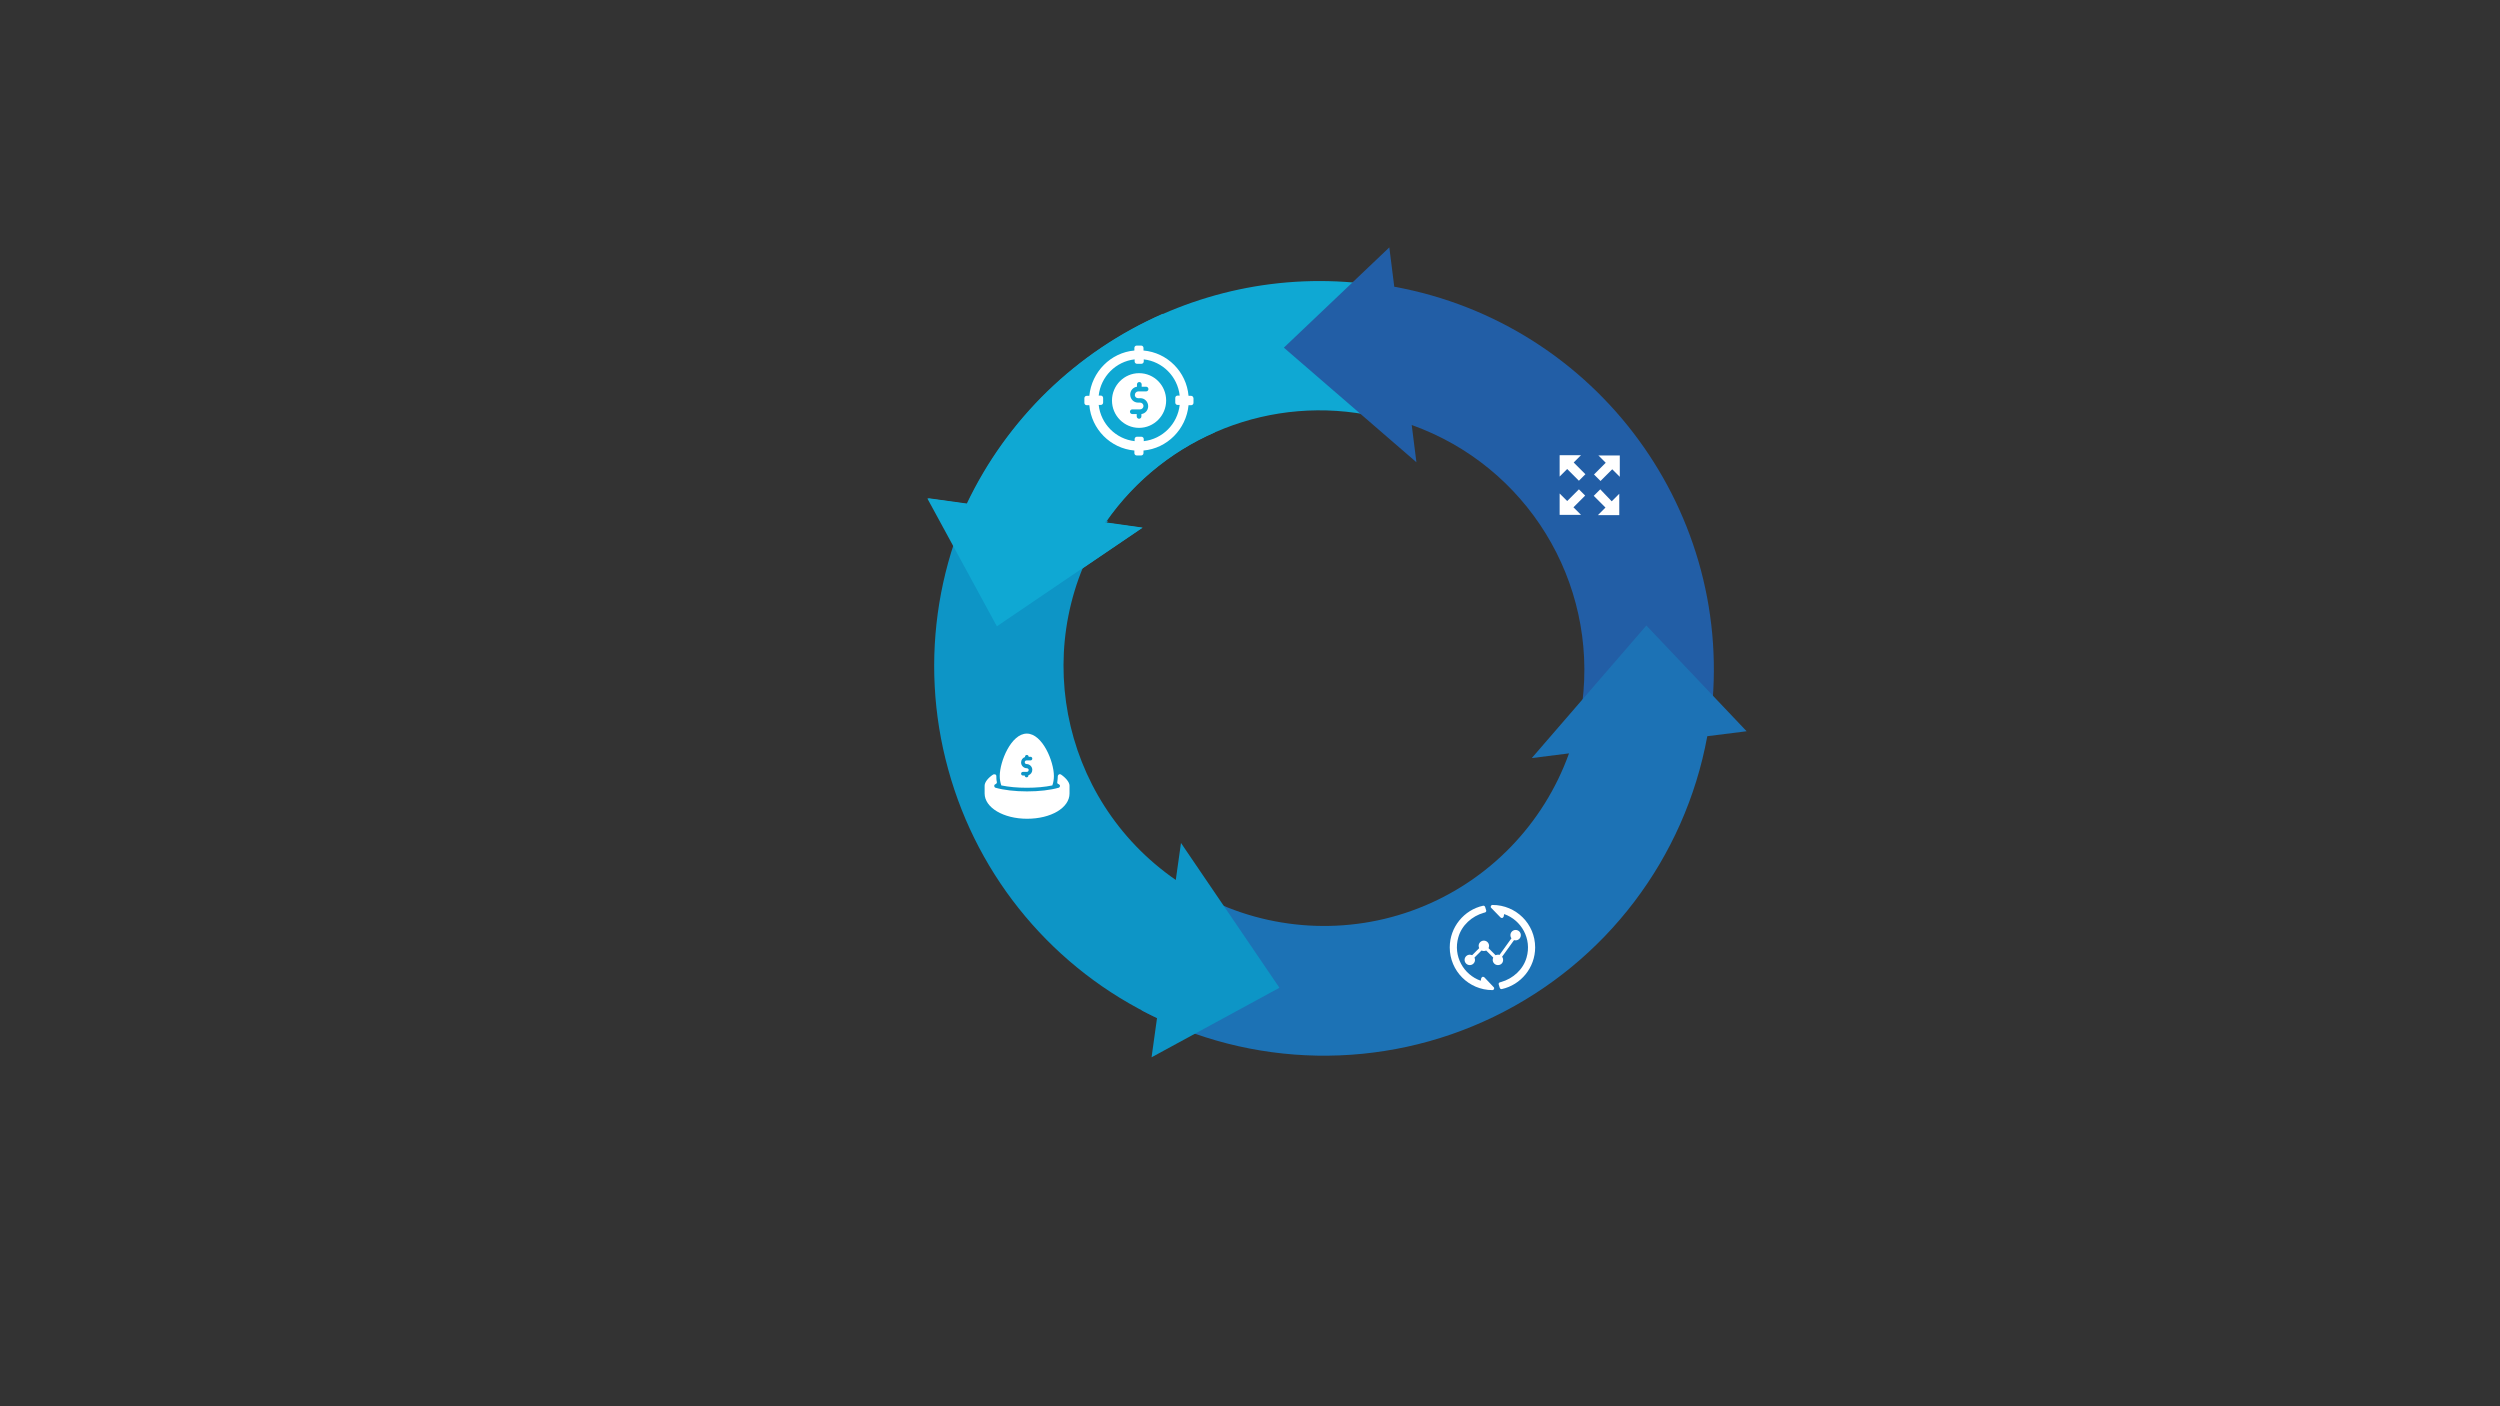 <?xml version="1.0" encoding="utf-8"?>
<!-- Generator: Adobe Illustrator 24.2.0, SVG Export Plug-In . SVG Version: 6.00 Build 0)  -->
<svg version="1.1" id="Layer_1" xmlns="http://www.w3.org/2000/svg" xmlns:xlink="http://www.w3.org/1999/xlink" x="0px" y="0px"
	 viewBox="0 0 960 540" style="enable-background:new 0 0 960 540;" xml:space="preserve">
<rect x="0" y="0" width="960" height="540" fill="#333333" stroke="none"/>
<style type="text/css">
	.st0{fill-rule:evenodd;clip-rule:evenodd;fill:#0FA8D3;}
	.st1{fill-rule:evenodd;clip-rule:evenodd;fill:#225EA6;}
	.st2{fill-rule:evenodd;clip-rule:evenodd;fill:#1C72B5;}
	.st3{fill-rule:evenodd;clip-rule:evenodd;fill:#0D95C6;}
	.st4{fill-rule:evenodd;clip-rule:evenodd;fill:#FFFFFF;}
</style>
<g>
	<path class="st0" d="M538.8,111.4L538.8,111.4c-68.1-14.9-137.4,19.1-167.3,82l-15.1-2.1l26.7,49.1l55.7-37.8l-14.2-2
		c23-33.3,64-49.4,103.5-40.7L538.8,111.4z"/>
	<path class="st1" d="M656.9,276.2L656.9,276.2c10.1-78.8-43.3-151.8-121.5-166.1L533.5,95L493,133.5l50.9,44l-1.8-14.3
		c44.2,15.8,71.4,60.1,65.5,106.7L656.9,276.2z"/>
	<path class="st2" d="M438.4,388L438.4,388c42.1,22.3,92.4,23.2,135.3,2.4s73.3-60.8,81.9-107.7l15.1-1.9l-38.5-40.6l-44,50.9
		l14.3-1.8c-9.8,27.3-30.9,49-57.9,59.5c-27,10.5-57.3,8.7-82.9-4.8L438.4,388z"/>
	<path class="st3" d="M384.2,172.3L384.2,172.3c-24.3,36.1-31.7,81.1-20.1,123.1c11.5,42,40.8,76.9,80.2,95.5l-2.1,15.1l49.1-26.7
		l-37.8-55.6l-2,14.2l0,0c-45-31.1-56.6-92.5-26.1-137.8L384.2,172.3z"/>
	<path class="st0" d="M446.5,120.5c-33.1,14.5-59.8,40.4-75.3,73l-15.1-2.1l26.7,49.1l55.7-37.8l-14.2-2
		c10.6-15.3,25.1-27.3,42.2-34.7L446.5,120.5z"/>
	<path class="st4" d="M613.7,174.8l2.9,2.9l-4.5,4.5l2.5,2.5l4.5-4.5l2.9,2.9v-8.2H613.7z"/>
	<path class="st4" d="M606.3,187.9l-4.5,4.5l-2.9-2.9v8.2h8.2l-2.9-2.9l4.5-4.5L606.3,187.9z"/>
	<path class="st4" d="M614.5,187.9l-2.5,2.5l4.5,4.5l-2.9,2.9h8.2v-8.2l-2.9,2.9L614.5,187.9z"/>
	<path class="st4" d="M607.1,174.8h-8.2v8.2l2.9-2.9l4.5,4.5l2.5-2.5l-4.5-4.5L607.1,174.8z"/>
	<path class="st4" d="M577.2,368.6c0-0.4-0.1-0.8-0.4-1.2l4.6-6.4c0.2,0.1,0.4,0.1,0.6,0.1c1.1,0,2-0.9,2-2c0-1.1-0.9-2-2-2
		c-1.1,0-2,0.9-2,2c0,0.4,0.1,0.8,0.4,1.2l-4.6,6.4c-0.2-0.1-0.4-0.1-0.6-0.1c-0.3,0-0.6,0.1-0.9,0.2l-2.7-2.7
		c0.1-0.3,0.2-0.6,0.2-0.9c0-1.1-0.9-2-2-2c-1.1,0-2,0.9-2,2c0,0.3,0.1,0.6,0.2,0.9l-2.7,2.7c-0.3-0.1-0.6-0.2-0.9-0.2
		c-1.1,0-2,0.9-2,2c0,1.1,0.9,2,2,2c1.1,0,2-0.9,2-2c0-0.3-0.1-0.6-0.2-0.9l2.7-2.7c0.3,0.1,0.6,0.2,0.9,0.2c0.3,0,0.6-0.1,0.9-0.2
		l2.7,2.7c-0.1,0.3-0.2,0.6-0.2,0.9c0,1.1,0.9,2,2,2S577.2,369.8,577.2,368.6z"/>
	<path class="st4" d="M573.1,347.5L573.1,347.5c-0.3,0-0.5,0.2-0.6,0.4c-0.1,0.3-0.1,0.5,0.1,0.7l3.6,3.7c0.1,0.1,0.3,0.2,0.5,0.2
		c0.1,0,0.1,0,0.2,0c0.2-0.1,0.4-0.3,0.5-0.5l0.2-1c6.6,2.3,10.7,9.5,8.6,16.7c-1.3,4.6-5.2,8.1-9.8,9.4l-0.4,0.1
		c-0.4,0.1-0.6,0.5-0.5,0.8l0.4,1.3c0.1,0.3,0.4,0.6,0.8,0.5c7.3-1.6,12.8-8.2,12.8-16C589.5,354.8,582.2,347.5,573.1,347.5z"/>
	<path class="st4" d="M570,375.3c-0.1-0.1-0.3-0.2-0.5-0.2c-0.1,0-0.1,0-0.2,0c-0.2,0.1-0.4,0.3-0.5,0.5l-0.2,1
		c-6.6-2.3-10.7-9.5-8.6-16.7c1.3-4.6,5.2-8.1,9.8-9.4l0.4-0.1c0.4-0.1,0.6-0.5,0.5-0.8l-0.4-1.3c-0.1-0.3-0.4-0.6-0.8-0.5
		c-7.3,1.6-12.8,8.2-12.8,16c0,9,7.3,16.4,16.4,16.4h0c0.3,0,0.5-0.2,0.6-0.4c0.1-0.3,0.1-0.5-0.1-0.7L570,375.3z"/>
	<path class="st4" d="M437.4,143.3c-5.7,0-10.4,4.7-10.4,10.5c0,5.8,4.7,10.5,10.4,10.5c5.7,0,10.4-4.7,10.4-10.5
		C447.8,148,443.2,143.3,437.4,143.3z M437,152.9h0.9c1.7,0,3,1.4,3,3.1c0,1.5-1.1,2.8-2.6,3v0.9c0,0.5-0.4,0.9-0.9,0.9
		c-0.5,0-0.9-0.4-0.9-0.9V159h-1.7c-0.5,0-0.9-0.4-0.9-0.9c0-0.5,0.4-0.9,0.9-0.9h3c0.7,0,1.3-0.6,1.3-1.3c0-0.7-0.6-1.3-1.3-1.3
		H437c-1.7,0-3-1.4-3-3.1c0-1.5,1.1-2.8,2.6-3v-0.9c0-0.5,0.4-0.9,0.9-0.9c0.5,0,0.9,0.4,0.9,0.9v0.9h1.7c0.5,0,0.9,0.4,0.9,0.9
		c0,0.5-0.4,0.9-0.9,0.9h-3c-0.7,0-1.3,0.6-1.3,1.3C435.7,152.3,436.3,152.9,437,152.9z"/>
	<path class="st4" d="M457.4,152h-1c-0.8-9.2-8.1-16.6-17.3-17.4v-1c0-0.5-0.4-0.9-0.9-0.9h-1.7c-0.5,0-0.9,0.4-0.9,0.9v1
		c-9.1,0.8-16.4,8.2-17.3,17.4h-1c-0.5,0-0.9,0.4-0.9,0.9v1.8c0,0.5,0.4,0.9,0.9,0.9h1c0.8,9.2,8.1,16.6,17.3,17.4v1
		c0,0.5,0.4,0.9,0.9,0.9h1.7c0.5,0,0.9-0.4,0.9-0.9v-1c9.1-0.8,16.4-8.2,17.3-17.4h1c0.5,0,0.9-0.4,0.9-0.9v-1.8
		C458.2,152.4,457.9,152,457.4,152z M452.2,155.5h0.8c-0.8,7.3-6.6,13.1-13.8,13.9v-0.8c0-0.5-0.4-0.9-0.9-0.9h-1.7
		c-0.5,0-0.9,0.4-0.9,0.9v0.8c-7.2-0.8-13-6.6-13.8-13.9h0.8c0.5,0,0.9-0.4,0.9-0.9v-1.8c0-0.5-0.4-0.9-0.9-0.9h-0.8
		c0.8-7.3,6.6-13.1,13.8-13.9v0.8c0,0.5,0.4,0.9,0.9,0.9h1.7c0.5,0,0.9-0.4,0.9-0.9v-0.8c7.2,0.8,13,6.6,13.8,13.9h-0.8
		c-0.5,0-0.9,0.4-0.9,0.9v1.8C451.3,155.1,451.7,155.5,452.2,155.5z"/>
	<path class="st4" d="M407.4,297.4c-0.2-0.1-0.5-0.2-0.8,0c-0.2,0.1-0.4,0.4-0.4,0.6c0,0.7-0.1,1.5-0.2,2.3
		c-0.1,0.4,0.1,0.7,0.5,0.8c0.1,0.1,0.4,0.2,0.5,0.5c0.1,0.2,0,0.4-0.1,0.6c-0.1,0.2-0.3,0.3-0.4,0.3c-3.2,0.9-7.5,1.4-12.1,1.4
		c-4.6,0-8.9-0.5-12.1-1.4c-0.2-0.1-0.4-0.2-0.4-0.3c-0.1-0.2-0.1-0.4-0.1-0.6c0.1-0.3,0.3-0.4,0.5-0.5c0.3-0.1,0.6-0.5,0.5-0.8
		c-0.2-0.8-0.2-1.6-0.2-2.3c0-0.3-0.1-0.5-0.4-0.6c-0.2-0.1-0.5-0.1-0.8,0c-2,1.3-3.3,3-3.3,4.3v3c0,5.4,7.2,9.7,16.3,9.7
		c9.2,0,16.3-4.2,16.3-9.7v-3C410.7,300.4,409.3,298.7,407.4,297.4z"/>
	<path class="st4" d="M394.3,302.5c3.6,0,7-0.3,9.8-0.9c0.4-1.1,0.6-2.4,0.6-3.6c0-5.6-4.4-16.3-10.4-16.3c-6,0-10.4,10.7-10.4,16.3
		c0,1.2,0.2,2.4,0.6,3.6C387.4,302.2,390.7,302.5,394.3,302.5z M394.3,295c-1.2,0-2.2-1-2.2-2.2c0-1,0.6-1.8,1.5-2.1v-0.1
		c0-0.4,0.3-0.7,0.7-0.7c0.4,0,0.7,0.3,0.7,0.7h0.7c0.4,0,0.7,0.3,0.7,0.7c0,0.4-0.3,0.7-0.7,0.7h-1.5c-0.4,0-0.7,0.3-0.7,0.7
		c0,0.4,0.3,0.7,0.7,0.7c1.2,0,2.2,1,2.2,2.2c0,1-0.6,1.8-1.5,2.1v0.1c0,0.4-0.3,0.7-0.7,0.7c-0.4,0-0.7-0.3-0.7-0.7h-0.7
		c-0.4,0-0.7-0.3-0.7-0.7c0-0.4,0.3-0.7,0.7-0.7h1.5c0.4,0,0.7-0.3,0.7-0.7C395.1,295.4,394.7,295,394.3,295z"/>
</g>
</svg>
